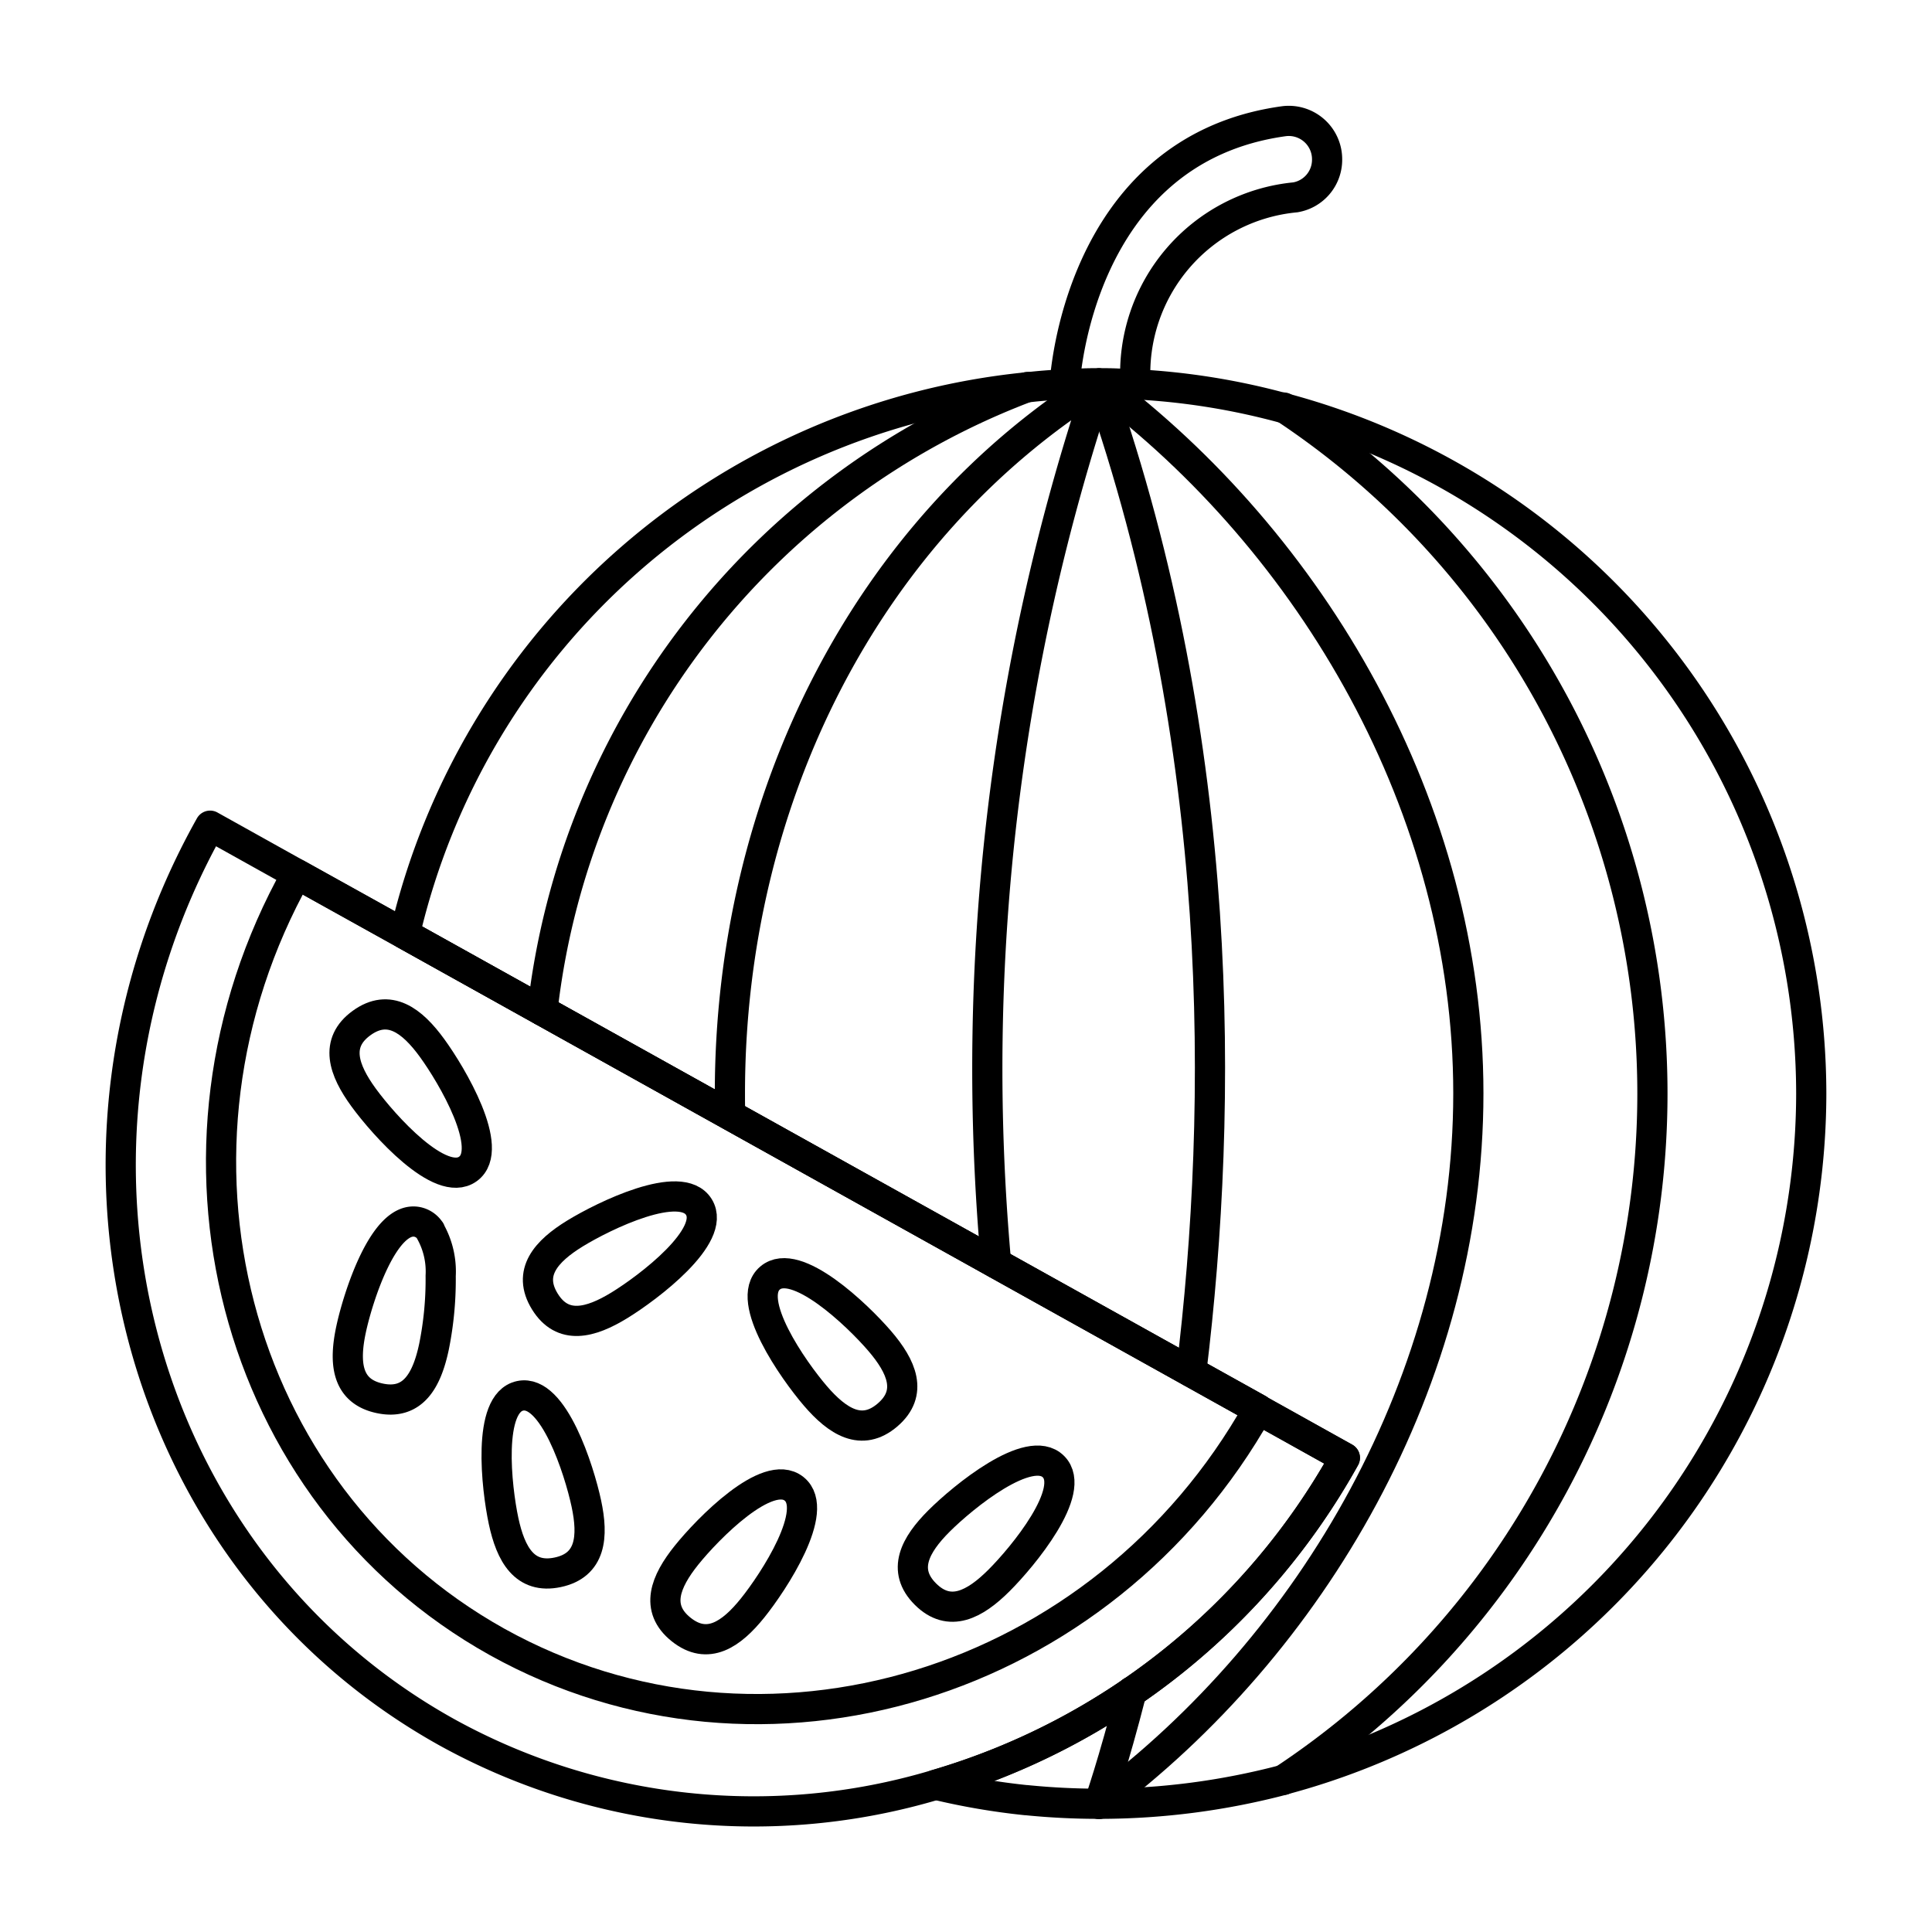<svg id="icons" xmlns="http://www.w3.org/2000/svg" viewBox="0 0 64 64"><defs><style>.cls-1{fill:none;stroke:#000;stroke-linecap:round;stroke-linejoin:round;}</style></defs><title>watermelon</title><g id="watermelon"><path class="cls-1" d="M60,36.232a23.556,23.556,0,0,1-17.47,22.72c-.01,0-.01.01-.02.01a23.961,23.961,0,0,1-6.03.79h-.08a23.968,23.968,0,0,1-2.4-.12h-.02a22.907,22.907,0,0,1-2.98-.51,22.851,22.851,0,0,0,13.55-10.83l-2.87-1.6v-.01l-28.27-15.74a23.57,23.57,0,0,1,20.6-18.11h.01c.42-.05.83-.08,1.25-.1.38-.02.75-.03,1.13-.03.41,0,.81.01,1.21.03h.01a23.152,23.152,0,0,1,4.95.8h.01A23.529,23.529,0,0,1,60,36.232Z"/><path class="cls-1" d="M34.039,12.82c-.01,0-.01.01-.019.01H34.01a25.084,25.084,0,0,0-16.042,20.653"/><path class="cls-1" d="M42.524,13.5a27.25,27.25,0,0,1-.012,45.461"/><path class="cls-1" d="M36.405,59.755c7.057-5.26,12.236-14.063,12.236-23.535,0-9.463-5.188-18.246-12.236-23.516"/><path class="cls-1" d="M32.998,41.849a71.469,71.469,0,0,1,3.407-29.145c-7.7,4.833-12.226,13.772-12.226,23.516,0,.243,0,.476.01.718"/><path class="cls-1" d="M36.405,12.704c4.195,11.976,4.137,23.904,3.057,32.746"/><path class="cls-1" d="M37.485,56.038c-.604,2.368-1.081,3.717-1.081,3.717"/><path class="cls-1" d="M43.962,5.285A1.263,1.263,0,0,1,42.911,6.537a5.861,5.861,0,0,0-5.295,6.192c-.399-.019-.798-.029-1.207-.029q-.569,0-1.139.029s.38-7.774,7.271-8.715A1.27,1.27,0,0,1,43.962,5.285Z"/><path class="cls-1" d="M44.55,48.292a22.851,22.851,0,0,1-13.55,10.83,21.029,21.029,0,0,1-16.2-1.74c-10.37-5.77-13.89-19.25-7.84-30.03l2.87,1.6,3.58,1.99,28.27,15.75Z"/><path class="cls-1" d="M41.68,46.682v.01c-5.14,9.15-16.41,12.59-25.21,7.7-8.79-4.9-11.76-16.29-6.64-25.44l3.58,1.99Z"/><path class="cls-1" d="M12.044,36.355c-.662-.908-.977-1.806-.066-2.466s1.67-.085,2.332.823,2.103,3.35,1.192,4.01S12.706,37.263,12.044,36.355Z"/><path class="cls-1" d="M20.52,43.239c-.959.588-1.88.832-2.471-.125s.042-1.667,1.001-2.255,3.51-1.832,4.101-.875S21.479,42.651,20.52,43.239Z"/><path class="cls-1" d="M19.423,49.804c.235,1.098.156,2.046-.946,2.28s-1.56-.6-1.795-1.698-.555-3.913.547-4.147S19.189,48.706,19.423,49.804Z"/><path class="cls-1" d="M14.598,42.266a11.2,11.2,0,0,1-.224,2.358c-.234,1.097-.691,1.931-1.791,1.698-1.11-.233-1.188-1.184-.954-2.281s1.1-3.795,2.2-3.562a.669.669,0,0,1,.419.291s.01,0,0,.01A2.704,2.704,0,0,1,14.598,42.266Z"/><path class="cls-1" d="M29.139,44.419c.732.852,1.116,1.722.261,2.454s-1.657.22-2.389-.632-2.36-3.17-1.504-3.903S28.408,43.567,29.139,44.419Z"/><path class="cls-1" d="M22.742,51.517c-.703.876-1.059,1.757-.18,2.461s1.663.166,2.367-.709,2.255-3.246,1.376-3.95S23.445,50.642,22.742,51.517Z"/><path class="cls-1" d="M31.108,50.383c-.796.794-1.248,1.631-.451,2.425s1.636.344,2.433-.45,2.602-2.981,1.806-3.775S31.904,49.589,31.108,50.383Z"/></g></svg>